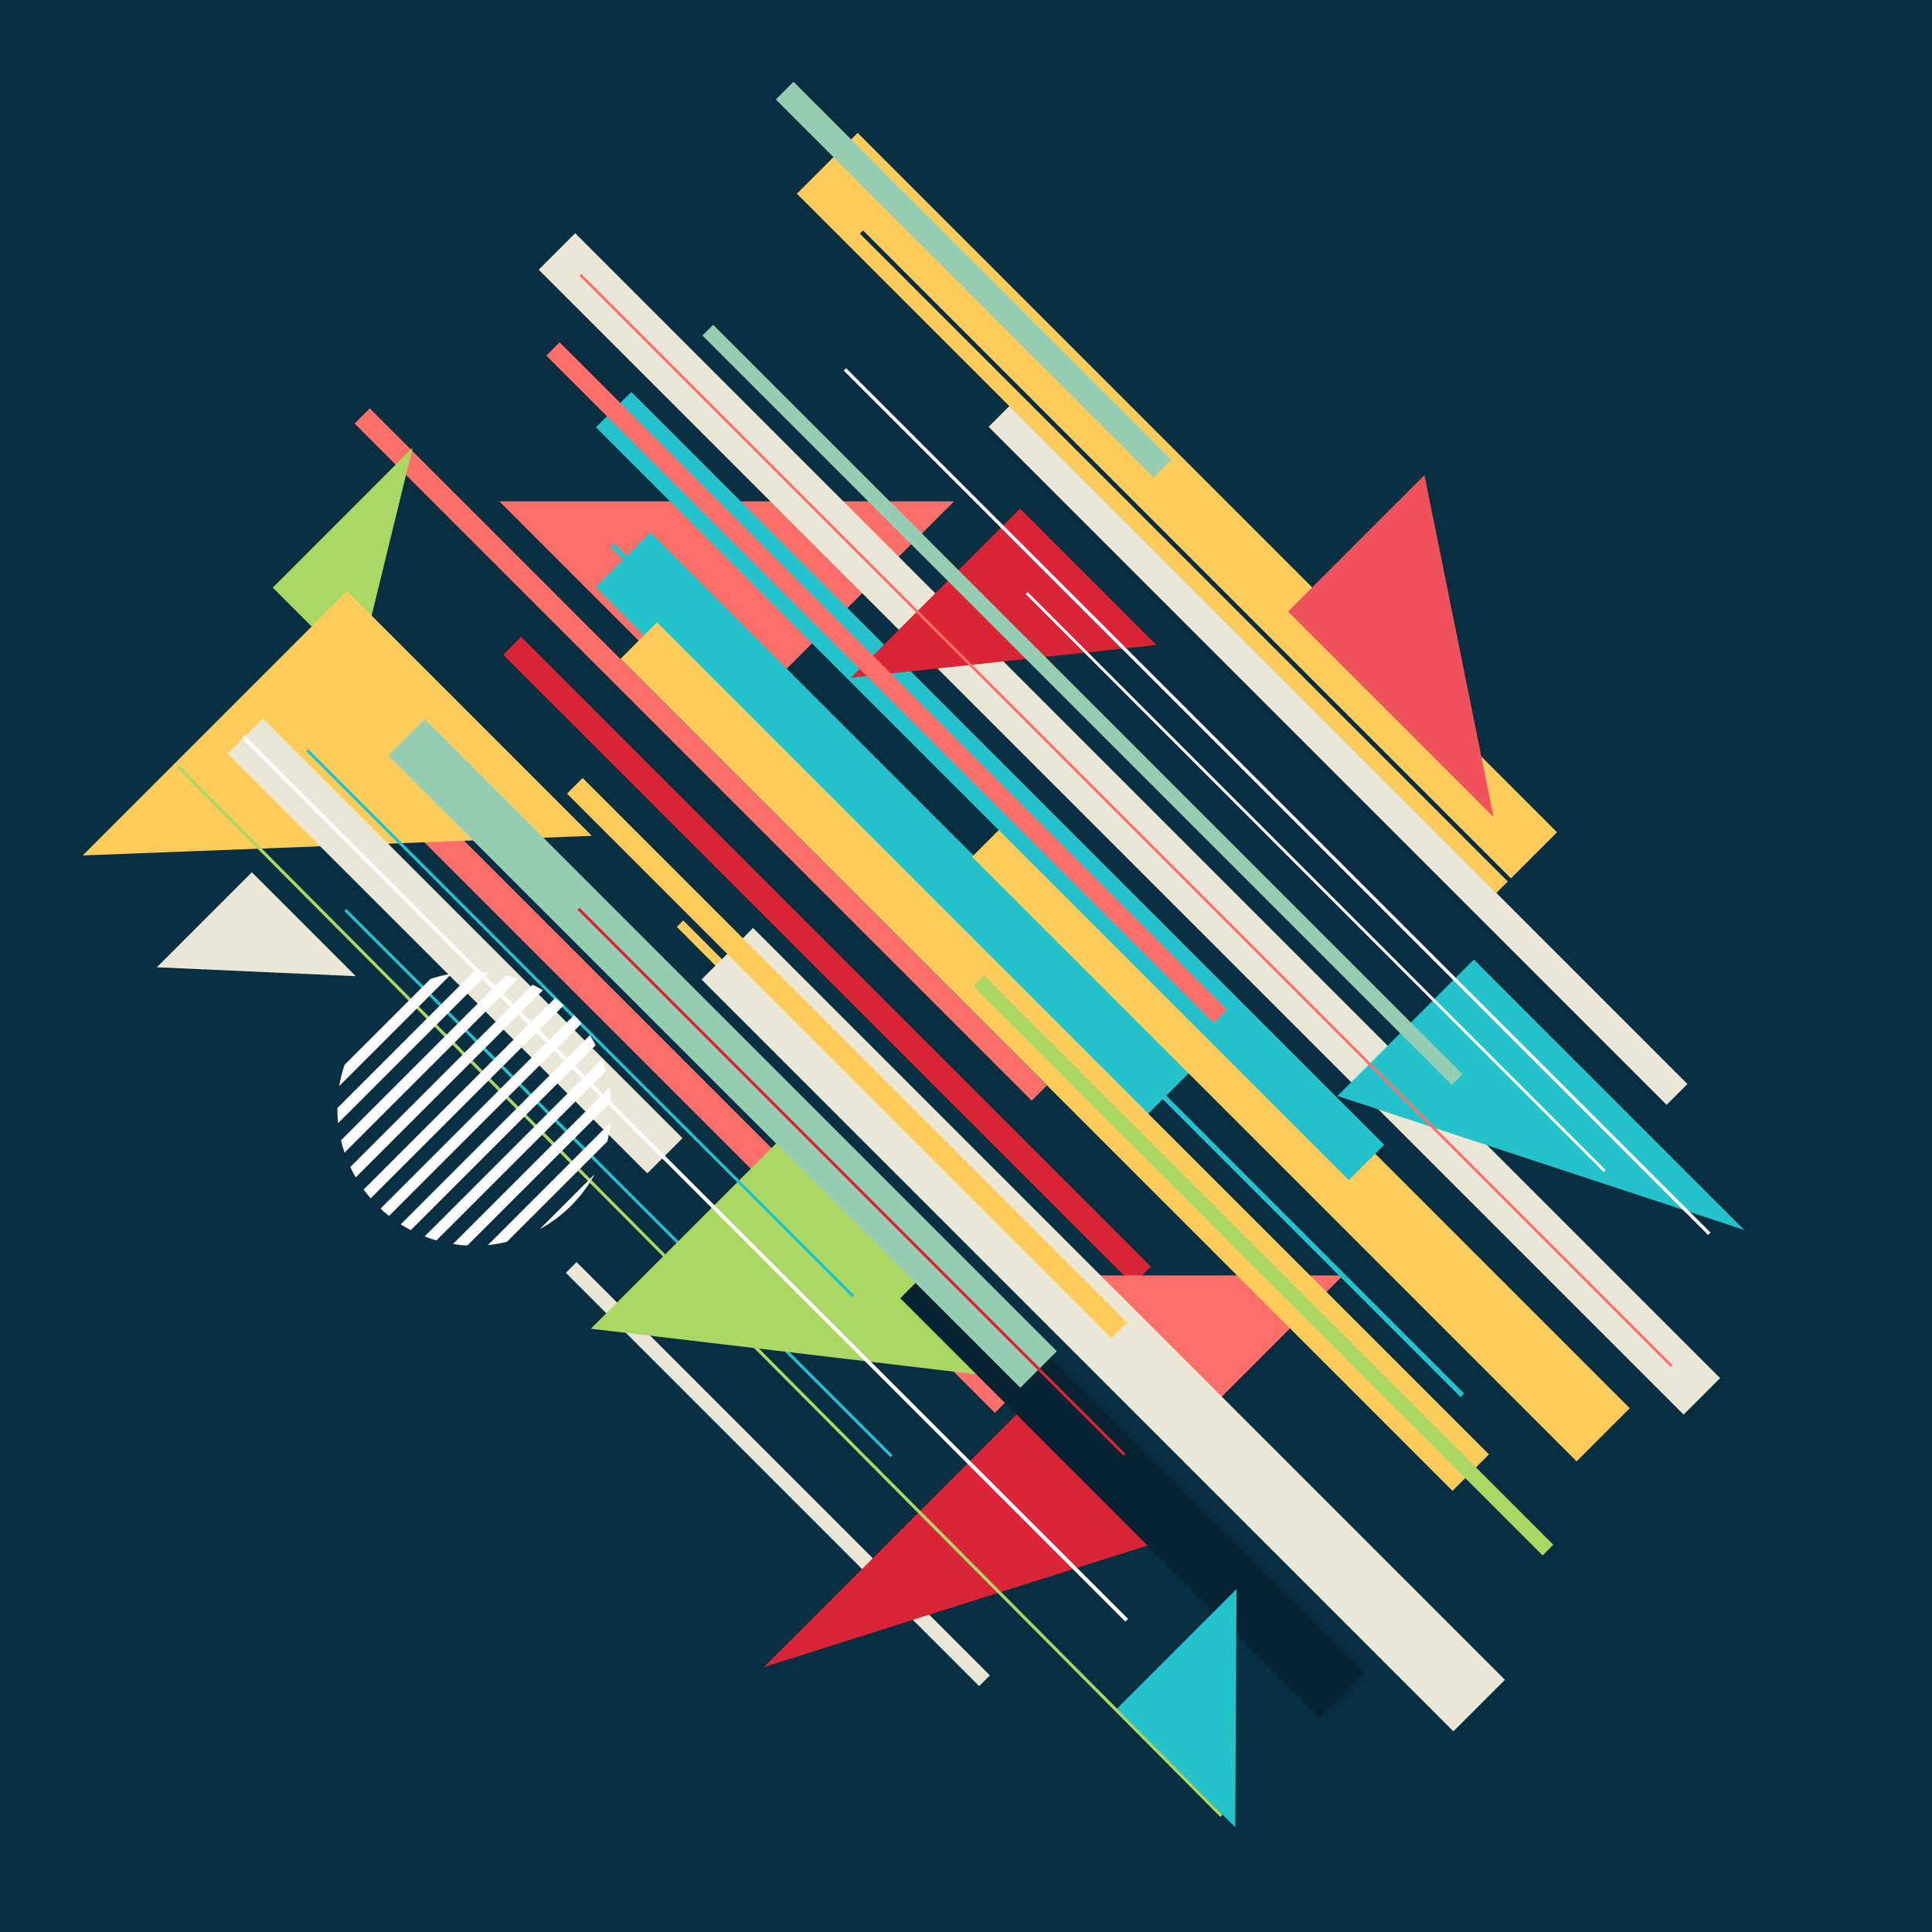 <?xml version="1.0" encoding="utf-8"?>
<!-- Generator: Adobe Illustrator 27.5.0, SVG Export Plug-In . SVG Version: 6.00 Build 0)  -->
<svg version="1.1" id="Layer_1" xmlns="http://www.w3.org/2000/svg" xmlns:xlink="http://www.w3.org/1999/xlink" x="0px" y="0px"
	 viewBox="0 0 120 120" style="enable-background:new 0 0 120 120;" xml:space="preserve">
<rect style="fill:#082E41;" width="120" height="120"/>
<g>
	<g>
		<polygon style="fill:#24C2CB;" points="55.435,90.376 55.304,90.508 21.382,56.585 21.513,56.454 		"/>
	</g>
	
		<rect x="47.857" y="73.407" transform="matrix(0.707 -0.707 0.707 0.707 -50.59 60.992)" style="fill:#EAE7D6;" width="0.943" height="36.312"/>
	
		<rect x="61.161" y="49.418" transform="matrix(0.708 -0.706 0.706 0.708 -36.154 65.762)" style="fill:#FFCC5C;" width="0.567" height="54.364"/>
	<polygon style="fill:#EAE7D6;" points="9.74,60.08 22.101,60.633 15.644,54.177 	"/>
	<polygon style="fill:#FF6F69;" points="59.259,31.14 31.016,31.14 45.138,45.261 	"/>
	
		<rect x="70.445" y="1.144" transform="matrix(0.707 -0.707 0.707 0.707 -1.118 61.029)" style="fill:#FFCC5C;" width="5.343" height="61.44"/>
	
		<rect x="50.598" y="31.969" transform="matrix(0.707 -0.707 0.707 0.707 -27.122 53.837)" style="fill:#DA2536;" width="1.572" height="55.334"/>
	<polygon style="fill:#FF6F69;" points="83.416,79.218 66.47,79.218 74.943,87.691 	"/>
	
		<rect x="68.559" y="0.88" transform="matrix(0.707 -0.707 0.707 0.707 -15.633 64.6)" style="fill:#EAE7D6;" width="3.206" height="100.581"/>
	
		<rect x="30.695" y="39.268" transform="matrix(0.707 -0.707 0.707 0.707 -30.376 38.402)" style="fill:#24C2CB;" width="0.943" height="33.201"/>
	<polygon style="fill:#DA2536;" points="47.453,103.545 72.265,95.68 63.792,87.206 	"/>
	
		<rect x="40.027" y="35.221" transform="matrix(0.707 -0.707 0.707 0.707 -34.416 48.142)" style="fill:#FF6F69;" width="1.819" height="60.833"/>
	<polygon style="fill:#AAD862;" points="36.699,82.529 63.85,85.739 48.669,70.559 	"/>
	
		<rect x="66.274" y="49.582" transform="matrix(0.707 -0.707 0.707 0.707 -38.335 72.642)" style="fill:#EAE7D6;" width="4.529" height="66.047"/>
	
		<rect x="42.867" y="17.124" transform="matrix(0.707 -0.707 0.707 0.707 -20.388 44.509)" style="fill:#FF6F69;" width="1.333" height="59.483"/>
	<polygon style="fill:#AAD862;" points="25.633,27.804 22.217,41.775 16.94,36.498 	"/>
	
		<rect x="53.063" y="27.822" transform="matrix(0.707 -0.707 0.707 0.707 -20.187 54.312)" style="fill:#24C2CB;" width="4.809" height="47.403"/>
	
		<rect x="59.705" y="0.759" transform="matrix(0.707 -0.707 0.707 0.707 5.441 47.854)" style="fill:#96CEB4;" width="1.554" height="33.201"/>
	
		<rect x="78.481" y="43.77" transform="matrix(0.707 -0.707 0.707 0.707 -26.057 77.759)" style="fill:#FFCC5C;" width="4.671" height="53.113"/>
	
		<rect x="51.937" y="41.802" transform="matrix(0.707 -0.707 0.707 0.707 -31.057 56.46)" style="fill:#FFCC5C;" width="1.375" height="47.835"/>
	<polygon style="fill:#FFCC5C;" points="5.137,53.133 36.759,51.914 21.557,36.712 	"/>
	
		<rect x="59.953" y="15.75" transform="matrix(0.707 -0.707 0.707 0.707 -16.506 57.791)" style="fill:#24C2CB;" width="3.106" height="66.139"/>
	
		<rect x="82.216" y="17.165" transform="matrix(0.707 -0.707 0.707 0.707 -8.858 72.501)" style="fill:#EAE7D6;" width="1.828" height="59.566"/>
	<polygon style="fill:#DA2536;" points="52.847,42.097 71.828,40.061 63.355,31.588 	"/>
	
		<rect x="68.384" y="73.83" transform="matrix(0.707 -0.707 0.707 0.707 -44.628 76.786)" style="fill:#062331;" width="3.976" height="36.864"/>
	
		<rect x="54.496" y="13.079" transform="matrix(0.707 -0.707 0.707 0.707 -13.844 51.37)" style="fill:#FF6F69;" width="1.17" height="58.632"/>
	<polygon style="fill:#EF525B;" points="88.478,29.508 92.768,50.744 80.005,37.981 	"/>
	
		<rect x="43.288" y="37.671" transform="matrix(0.707 -0.707 0.707 0.707 -33.12 50.906)" style="fill:#96CEB4;" width="3.206" height="55.527"/>
	<polygon style="fill:#24C2CB;" points="83.072,68.072 108.345,76.399 91.545,59.599 	"/>
	
		<rect x="63.923" y="29.104" transform="matrix(0.707 -0.707 0.707 0.707 -27.229 65.542)" style="fill:#FFCC5C;" width="3.206" height="73.091"/>
	
		<rect x="66.775" y="10.86" transform="matrix(0.707 -0.707 0.707 0.707 -11.257 60.372)" style="fill:#96CEB4;" width="0.943" height="65.827"/>
	
		<rect x="78.013" y="53.604" transform="matrix(0.707 -0.707 0.707 0.707 -32.597 78.513)" style="fill:#AAD862;" width="0.943" height="50.009"/>
	<polygon style="fill:#24C2CB;" points="76.806,98.696 76.722,113.497 69.363,106.139 	"/>
	
		<rect x="26.732" y="40.325" transform="matrix(0.707 -0.707 0.707 0.707 -33.266 37.206)" style="fill:#EAE7D6;" width="3.091" height="36.864"/>
	<g>
		
			<rect x="42.438" y="34.401" transform="matrix(0.707 -0.707 0.707 0.707 -39.299 51.531)" style="fill:#FFFFFF;" width="0.239" height="77.612"/>
	</g>
	<g>
		
			<rect x="35.956" y="39.568" transform="matrix(0.707 -0.707 0.707 0.707 -34.382 44.105)" style="fill:#24C2CB;" width="0.184" height="47.974"/>
	</g>
	<g>
		
			<rect x="79.24" y="11.847" transform="matrix(0.707 -0.707 0.707 0.707 -11.993 70.666)" style="fill:#FFFFFF;" width="0.21" height="75.94"/>
	</g>
	<g>
		
			<rect x="52.803" y="49.449" transform="matrix(0.707 -0.707 0.707 0.707 -36.429 58.875)" style="fill:#DA2536;" width="0.18" height="47.974"/>
	</g>
	<g>
		
			<rect x="69.866" y="3.019" transform="matrix(0.707 -0.707 0.707 0.707 -15.544 64.386)" style="fill:#FF6F69;" width="0.167" height="95.875"/>
	</g>
	<g>
		
			<rect x="82.58" y="2.303" transform="matrix(0.707 -0.707 0.707 0.707 -6.607 71.266)" style="fill:#082E41;" width="0.283" height="82.61"/>
	</g>
	<g>
		
			<rect x="81.657" y="29.431" transform="matrix(0.707 -0.707 0.707 0.707 -14.832 73.819)" style="fill:#FFFFFF;" width="0.172" height="50.787"/>
	</g>
	<g>
		
			<rect x="43.368" y="34.284" transform="matrix(0.709 -0.705 0.705 0.709 -43.923 53.953)" style="fill:#AAD862;" width="0.195" height="91.914"/>
	</g>
	<g>
		
			<rect x="64.288" y="22.912" transform="matrix(0.707 -0.707 0.707 0.707 -23.726 63.237)" style="fill:#24C2CB;" width="0.319" height="74.674"/>
	</g>
	<g>
		<path style="fill:#FFFFFF;" d="M35.476,74.884c0.593-0.593,1.08-1.252,1.462-1.954c-1.139,1.139-2.277,2.277-3.415,3.416
			C34.223,75.964,34.882,75.478,35.476,74.884z"/>
		<path style="fill:#FFFFFF;" d="M31.488,77.132c2.079-2.078,4.157-4.157,6.236-6.235c0.096-0.392,0.163-0.788,0.203-1.188
			c-2.542,2.542-5.084,5.084-7.626,7.626C30.7,77.295,31.097,77.228,31.488,77.132z"/>
		<path style="fill:#FFFFFF;" d="M28.131,77.271c0.296,0.047,0.593,0.078,0.892,0.093c2.978-2.978,5.956-5.955,8.934-8.933
			c-0.015-0.299-0.046-0.597-0.093-0.893c-3.004,3.005-6.009,6.009-9.013,9.014C28.61,76.792,28.371,77.032,28.131,77.271z"/>
		<path style="fill:#FFFFFF;" d="M26.372,76.798c0.243,0.095,0.488,0.177,0.737,0.248c3.302-3.302,6.605-6.604,9.907-9.906
			c0.208-0.208,0.415-0.415,0.622-0.622c-0.071-0.249-0.154-0.495-0.248-0.737c-3.219,3.219-6.437,6.438-9.656,9.656
			C27.28,75.89,26.826,76.344,26.372,76.798z"/>
		<path style="fill:#FFFFFF;" d="M24.891,76.047c0.204,0.13,0.412,0.251,0.624,0.361c3.462-3.462,6.923-6.923,10.385-10.385
			c0.367-0.367,0.734-0.734,1.101-1.101c-0.111-0.212-0.231-0.42-0.361-0.624c-3.34,3.341-6.681,6.681-10.022,10.021
			C26.042,74.896,25.466,75.471,24.891,76.047z"/>
		<path style="fill:#FFFFFF;" d="M34.783,64.907c0.445-0.445,0.89-0.891,1.336-1.336c-0.144-0.181-0.296-0.356-0.458-0.527
			c-3.387,3.387-6.773,6.773-10.16,10.16c-0.615,0.615-1.23,1.229-1.845,1.845c-0.007,0.008-0.012,0.016-0.019,0.022
			c0.17,0.16,0.346,0.312,0.526,0.455C27.703,71.986,31.243,68.447,34.783,64.907z"/>
		<path style="fill:#FFFFFF;" d="M33.667,63.791c0.453-0.453,0.905-0.906,1.358-1.358c-0.178-0.154-0.36-0.3-0.548-0.438
			c-3.364,3.364-6.728,6.729-10.092,10.093c-0.599,0.599-1.198,1.198-1.798,1.798c0.137,0.187,0.283,0.369,0.437,0.547
			c0.001-0.001,0.003-0.002,0.004-0.003C26.575,70.883,30.121,67.337,33.667,63.791z"/>
		<path style="fill:#FFFFFF;" d="M33.722,61.503c-0.212-0.123-0.427-0.236-0.646-0.339c-3.269,3.27-6.538,6.538-9.807,9.808
			c-0.504,0.504-1.008,1.008-1.513,1.513c0.103,0.219,0.216,0.435,0.338,0.646c3.486-3.485,6.971-6.971,10.457-10.456
			C32.941,62.284,33.331,61.894,33.722,61.503z"/>
		<path style="fill:#FFFFFF;" d="M32.185,60.807c-0.252-0.085-0.508-0.158-0.766-0.219c-3.089,3.089-6.178,6.178-9.267,9.268
			c-0.324,0.324-0.648,0.648-0.973,0.973c0.061,0.258,0.134,0.514,0.219,0.766c3.346-3.345,6.691-6.691,10.036-10.036
			C31.685,61.308,31.935,61.058,32.185,60.807z"/>
		<path style="fill:#FFFFFF;" d="M30.353,60.407c-0.312-0.032-0.625-0.048-0.938-0.046c-2.792,2.793-5.585,5.586-8.378,8.379
			c-0.028,0.027-0.056,0.056-0.084,0.084c-0.001,0.314,0.014,0.626,0.047,0.939c3.107-3.106,6.213-6.214,9.32-9.32
			C30.33,60.43,30.341,60.418,30.353,60.407z"/>
		<path style="fill:#FFFFFF;" d="M26.736,60.806c-1.779,1.78-3.559,3.559-5.339,5.339c-0.145,0.431-0.255,0.87-0.329,1.314
			c2.328-2.327,4.655-4.655,6.982-6.982C27.606,60.551,27.167,60.661,26.736,60.806z"/>
	</g>
</g>
</svg>
